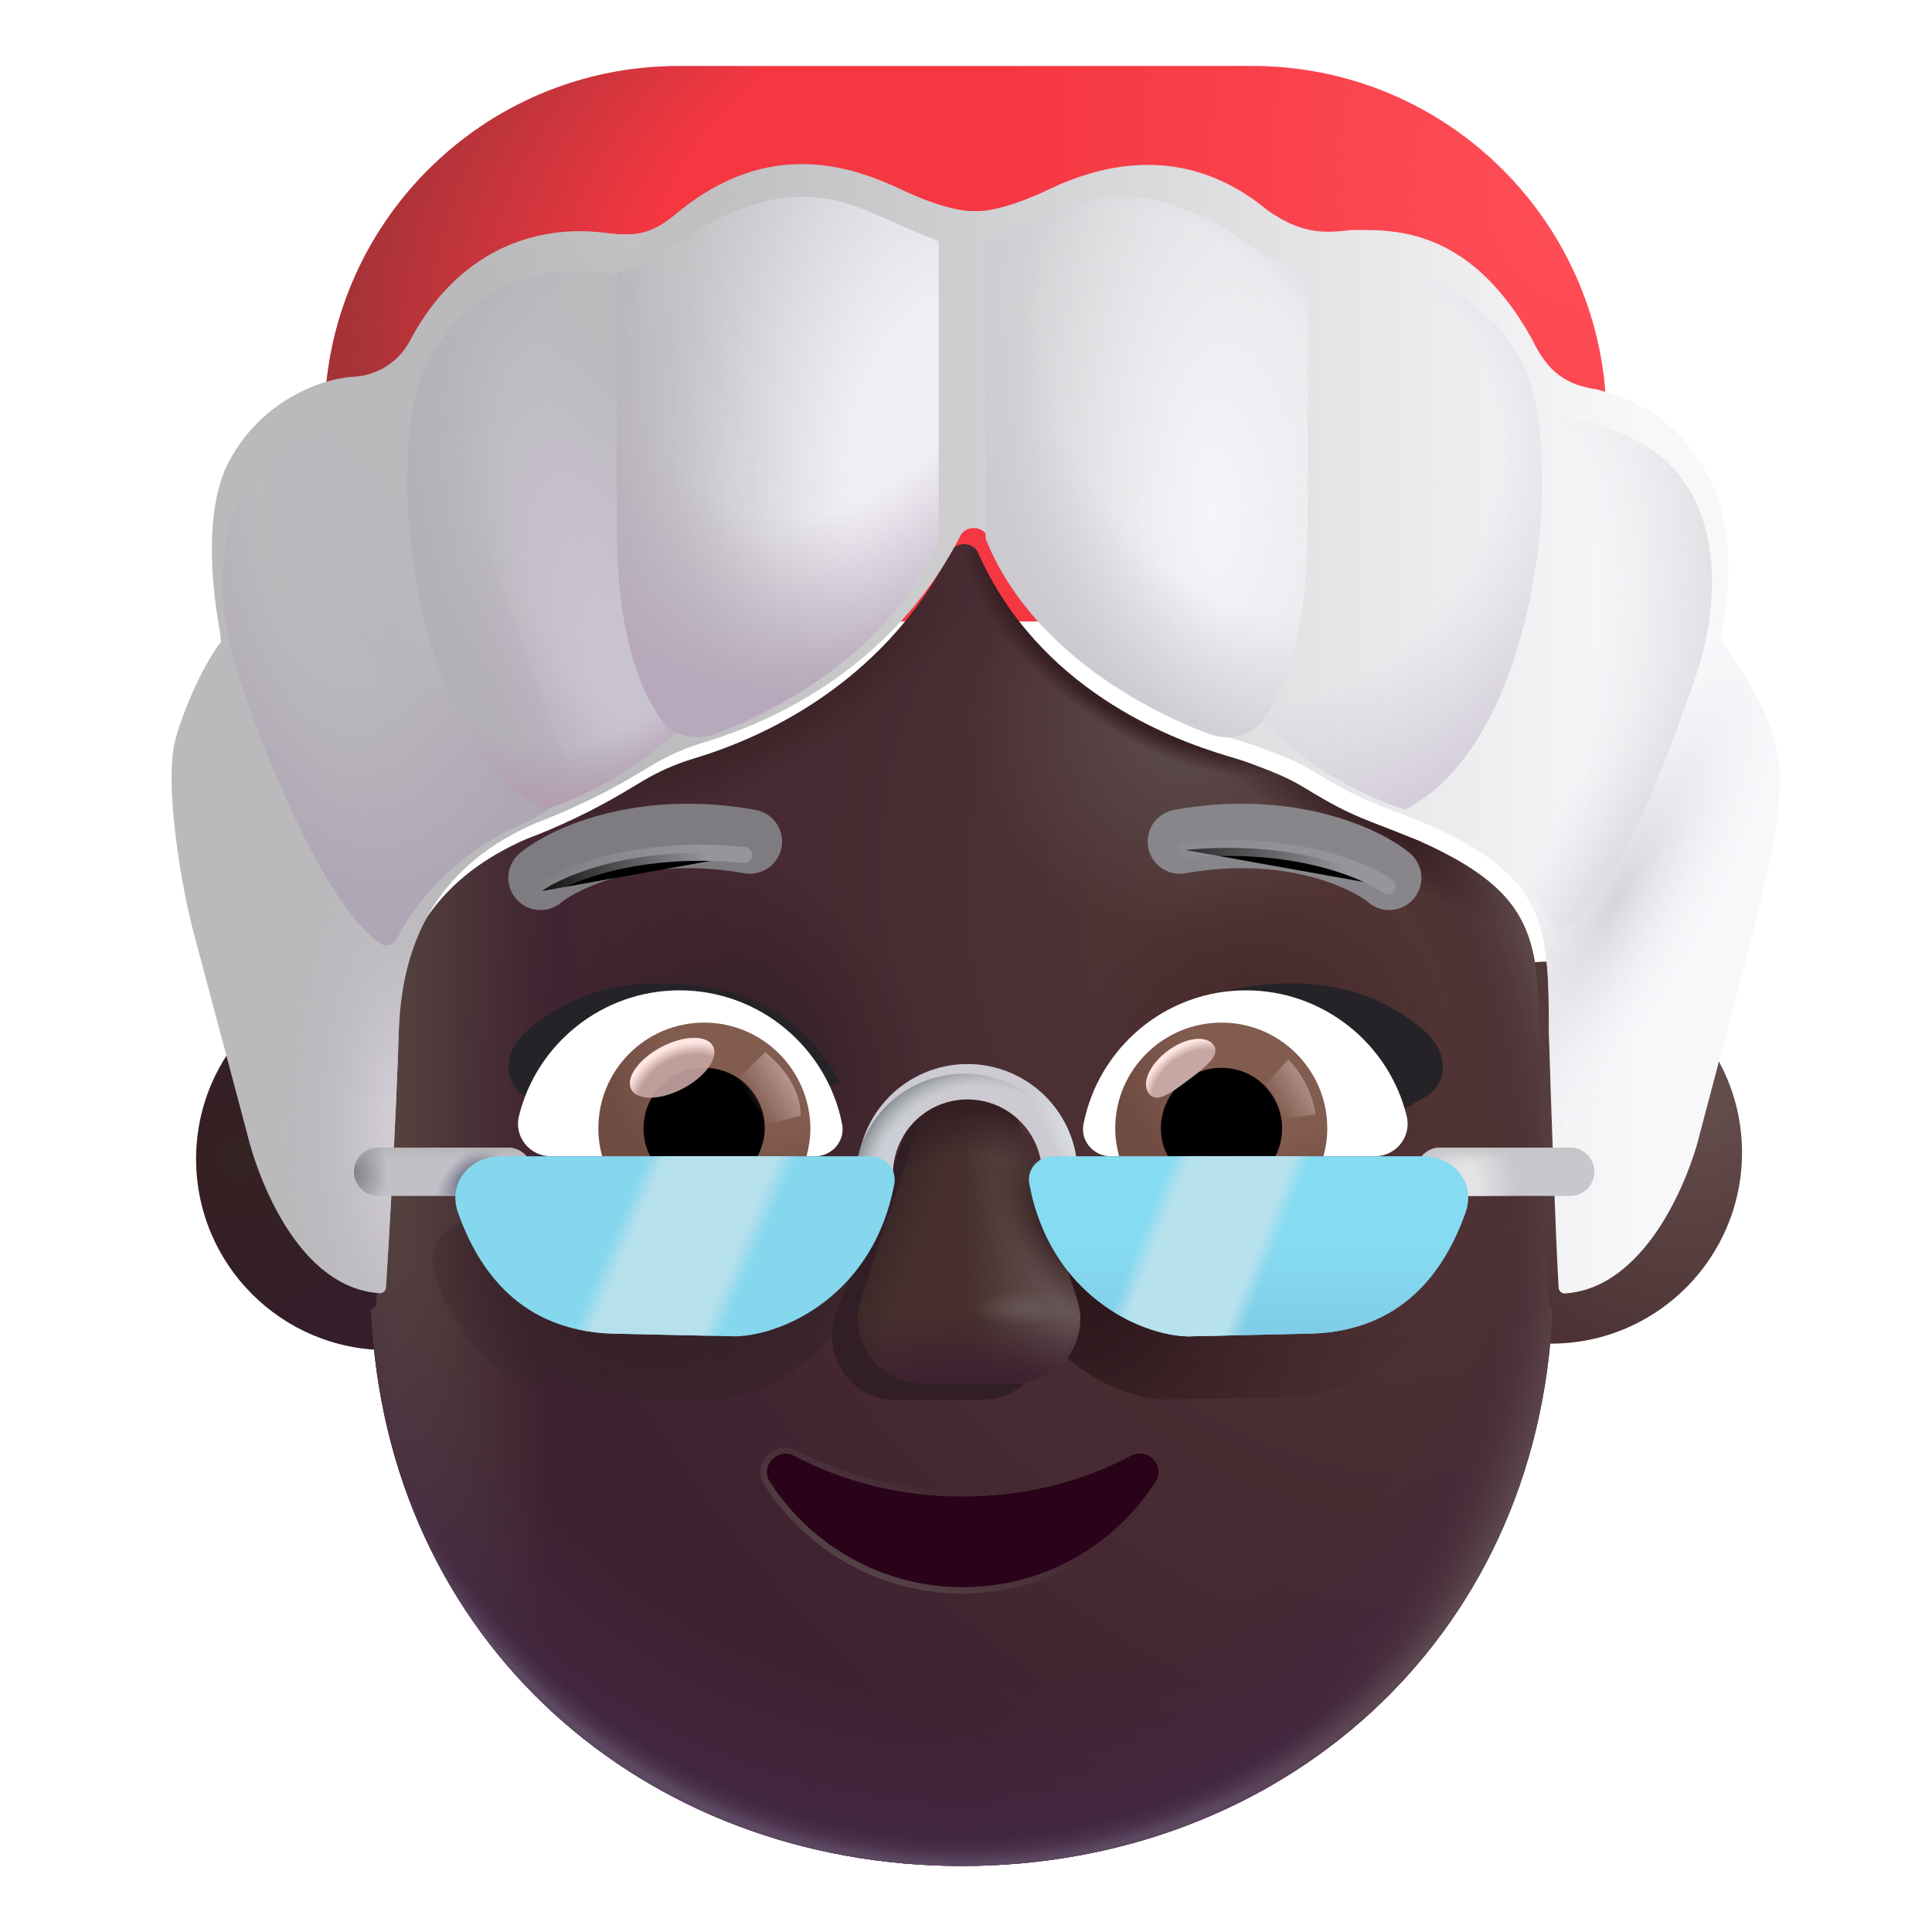 <svg viewBox="1 1 30 30" xmlns="http://www.w3.org/2000/svg">
<g filter="url(#filter0_i_3987_24204)">
<path d="M24.983 21.964C26.622 21.964 27.95 20.636 27.95 18.997C27.95 17.359 26.622 16.031 24.983 16.031C23.345 16.031 22.017 17.359 22.017 18.997C22.017 20.636 23.345 21.964 24.983 21.964Z" fill="url(#paint0_radial_3987_24204)"/>
</g>
<g filter="url(#filter1_i_3987_24204)">
<path d="M6.911 21.964C8.549 21.964 9.877 20.636 9.877 18.997C9.877 17.359 8.549 16.031 6.911 16.031C5.273 16.031 3.945 17.359 3.945 18.997C3.945 20.636 5.273 21.964 6.911 21.964Z" fill="url(#paint1_radial_3987_24204)"/>
</g>
<path d="M6.038 7.525C6.038 4.487 8.5 2.025 11.538 2.025H20.444C23.481 2.025 25.944 4.487 25.944 7.525V10.65H6.038V7.525Z" fill="#F53742"/>
<path d="M6.038 7.525C6.038 4.487 8.5 2.025 11.538 2.025H20.444C23.481 2.025 25.944 4.487 25.944 7.525V10.65H6.038V7.525Z" fill="url(#paint2_radial_3987_24204)"/>
<path d="M6.038 7.525C6.038 4.487 8.5 2.025 11.538 2.025H20.444C23.481 2.025 25.944 4.487 25.944 7.525V10.65H6.038V7.525Z" fill="url(#paint3_radial_3987_24204)"/>
<path fill-rule="evenodd" clip-rule="evenodd" d="M6.762 21.33L6.763 21.353C6.989 26.511 11.018 29.975 15.935 29.975C20.852 29.975 24.88 26.511 25.107 21.353L25.108 21.326C25.077 21.312 25.054 21.281 25.052 21.244C25.005 20.433 24.937 18.488 24.901 17.275C24.901 15.587 24.85 14.868 23.03 14.056C22.793 13.959 22.612 13.888 22.461 13.83C21.999 13.65 21.828 13.583 21.225 13.216C20.983 13.069 20.73 12.974 20.422 12.858L20.406 12.853C20.314 12.818 20.194 12.782 20.05 12.739L20.05 12.739C19.144 12.468 17.121 11.694 16.186 9.583C16.111 9.413 15.848 9.403 15.763 9.569C14.686 11.672 12.757 12.471 11.876 12.748C11.749 12.787 11.641 12.821 11.556 12.853C11.239 12.971 11.046 13.088 10.799 13.237C10.481 13.43 9.928 13.743 9.163 14.033C7.905 14.587 7.094 15.555 7.042 17.275C7.006 18.488 6.895 20.43 6.844 21.24C6.841 21.287 6.806 21.324 6.762 21.33Z" fill="url(#paint4_radial_3987_24204)"/>
<path fill-rule="evenodd" clip-rule="evenodd" d="M6.762 21.33L6.763 21.353C6.989 26.511 11.018 29.975 15.935 29.975C20.852 29.975 24.88 26.511 25.107 21.353L25.108 21.326C25.077 21.312 25.054 21.281 25.052 21.244C25.005 20.433 24.937 18.488 24.901 17.275C24.901 15.587 24.85 14.868 23.03 14.056C22.793 13.959 22.612 13.888 22.461 13.83C21.999 13.65 21.828 13.583 21.225 13.216C20.983 13.069 20.73 12.974 20.422 12.858L20.406 12.853C20.314 12.818 20.194 12.782 20.05 12.739L20.05 12.739C19.144 12.468 17.121 11.694 16.186 9.583C16.111 9.413 15.848 9.403 15.763 9.569C14.686 11.672 12.757 12.471 11.876 12.748C11.749 12.787 11.641 12.821 11.556 12.853C11.239 12.971 11.046 13.088 10.799 13.237C10.481 13.43 9.928 13.743 9.163 14.033C7.905 14.587 7.094 15.555 7.042 17.275C7.006 18.488 6.895 20.43 6.844 21.24C6.841 21.287 6.806 21.324 6.762 21.33Z" fill="url(#paint5_linear_3987_24204)"/>
<path fill-rule="evenodd" clip-rule="evenodd" d="M6.762 21.33L6.763 21.353C6.989 26.511 11.018 29.975 15.935 29.975C20.852 29.975 24.88 26.511 25.107 21.353L25.108 21.326C25.077 21.312 25.054 21.281 25.052 21.244C25.005 20.433 24.937 18.488 24.901 17.275C24.901 15.587 24.85 14.868 23.03 14.056C22.793 13.959 22.612 13.888 22.461 13.83C21.999 13.65 21.828 13.583 21.225 13.216C20.983 13.069 20.73 12.974 20.422 12.858L20.406 12.853C20.314 12.818 20.194 12.782 20.05 12.739L20.05 12.739C19.144 12.468 17.121 11.694 16.186 9.583C16.111 9.413 15.848 9.403 15.763 9.569C14.686 11.672 12.757 12.471 11.876 12.748C11.749 12.787 11.641 12.821 11.556 12.853C11.239 12.971 11.046 13.088 10.799 13.237C10.481 13.43 9.928 13.743 9.163 14.033C7.905 14.587 7.094 15.555 7.042 17.275C7.006 18.488 6.895 20.43 6.844 21.24C6.841 21.287 6.806 21.324 6.762 21.33Z" fill="url(#paint6_radial_3987_24204)"/>
<path fill-rule="evenodd" clip-rule="evenodd" d="M6.762 21.33L6.763 21.353C6.989 26.511 11.018 29.975 15.935 29.975C20.852 29.975 24.88 26.511 25.107 21.353L25.108 21.326C25.077 21.312 25.054 21.281 25.052 21.244C25.005 20.433 24.937 18.488 24.901 17.275C24.901 15.587 24.85 14.868 23.03 14.056C22.793 13.959 22.612 13.888 22.461 13.83C21.999 13.65 21.828 13.583 21.225 13.216C20.983 13.069 20.73 12.974 20.422 12.858L20.406 12.853C20.314 12.818 20.194 12.782 20.05 12.739L20.05 12.739C19.144 12.468 17.121 11.694 16.186 9.583C16.111 9.413 15.848 9.403 15.763 9.569C14.686 11.672 12.757 12.471 11.876 12.748C11.749 12.787 11.641 12.821 11.556 12.853C11.239 12.971 11.046 13.088 10.799 13.237C10.481 13.43 9.928 13.743 9.163 14.033C7.905 14.587 7.094 15.555 7.042 17.275C7.006 18.488 6.895 20.43 6.844 21.24C6.841 21.287 6.806 21.324 6.762 21.33Z" fill="url(#paint7_radial_3987_24204)"/>
<path fill-rule="evenodd" clip-rule="evenodd" d="M6.762 21.33L6.763 21.353C6.989 26.511 11.018 29.975 15.935 29.975C20.852 29.975 24.88 26.511 25.107 21.353L25.108 21.326C25.077 21.312 25.054 21.281 25.052 21.244C25.005 20.433 24.937 18.488 24.901 17.275C24.901 15.587 24.85 14.868 23.03 14.056C22.793 13.959 22.612 13.888 22.461 13.83C21.999 13.65 21.828 13.583 21.225 13.216C20.983 13.069 20.73 12.974 20.422 12.858L20.406 12.853C20.314 12.818 20.194 12.782 20.05 12.739L20.05 12.739C19.144 12.468 17.121 11.694 16.186 9.583C16.111 9.413 15.848 9.403 15.763 9.569C14.686 11.672 12.757 12.471 11.876 12.748C11.749 12.787 11.641 12.821 11.556 12.853C11.239 12.971 11.046 13.088 10.799 13.237C10.481 13.43 9.928 13.743 9.163 14.033C7.905 14.587 7.094 15.555 7.042 17.275C7.006 18.488 6.895 20.43 6.844 21.24C6.841 21.287 6.806 21.324 6.762 21.33Z" fill="url(#paint8_radial_3987_24204)"/>
<path fill-rule="evenodd" clip-rule="evenodd" d="M6.762 21.33L6.763 21.353C6.989 26.511 11.018 29.975 15.935 29.975C20.852 29.975 24.88 26.511 25.107 21.353L25.108 21.326C25.077 21.312 25.054 21.281 25.052 21.244C25.005 20.433 24.937 18.488 24.901 17.275C24.901 15.587 24.85 14.868 23.03 14.056C22.793 13.959 22.612 13.888 22.461 13.83C21.999 13.65 21.828 13.583 21.225 13.216C20.983 13.069 20.73 12.974 20.422 12.858L20.406 12.853C20.314 12.818 20.194 12.782 20.05 12.739L20.05 12.739C19.144 12.468 17.121 11.694 16.186 9.583C16.111 9.413 15.848 9.403 15.763 9.569C14.686 11.672 12.757 12.471 11.876 12.748C11.749 12.787 11.641 12.821 11.556 12.853C11.239 12.971 11.046 13.088 10.799 13.237C10.481 13.43 9.928 13.743 9.163 14.033C7.905 14.587 7.094 15.555 7.042 17.275C7.006 18.488 6.895 20.43 6.844 21.24C6.841 21.287 6.806 21.324 6.762 21.33Z" fill="url(#paint9_radial_3987_24204)"/>
<path fill-rule="evenodd" clip-rule="evenodd" d="M6.762 21.33L6.763 21.353C6.989 26.511 11.018 29.975 15.935 29.975C20.852 29.975 24.88 26.511 25.107 21.353L25.108 21.326C25.077 21.312 25.054 21.281 25.052 21.244C25.005 20.433 24.937 18.488 24.901 17.275C24.901 15.587 24.85 14.868 23.03 14.056C22.793 13.959 22.612 13.888 22.461 13.83C21.999 13.65 21.828 13.583 21.225 13.216C20.983 13.069 20.73 12.974 20.422 12.858L20.406 12.853C20.314 12.818 20.194 12.782 20.05 12.739L20.05 12.739C19.144 12.468 17.121 11.694 16.186 9.583C16.111 9.413 15.848 9.403 15.763 9.569C14.686 11.672 12.757 12.471 11.876 12.748C11.749 12.787 11.641 12.821 11.556 12.853C11.239 12.971 11.046 13.088 10.799 13.237C10.481 13.43 9.928 13.743 9.163 14.033C7.905 14.587 7.094 15.555 7.042 17.275C7.006 18.488 6.895 20.43 6.844 21.24C6.841 21.287 6.806 21.324 6.762 21.33Z" fill="url(#paint10_radial_3987_24204)"/>
<path fill-rule="evenodd" clip-rule="evenodd" d="M6.762 21.33L6.763 21.353C6.989 26.511 11.018 29.975 15.935 29.975C20.852 29.975 24.88 26.511 25.107 21.353L25.108 21.326C25.077 21.312 25.054 21.281 25.052 21.244C25.005 20.433 24.937 18.488 24.901 17.275C24.901 15.587 24.85 14.868 23.03 14.056C22.793 13.959 22.612 13.888 22.461 13.83C21.999 13.65 21.828 13.583 21.225 13.216C20.983 13.069 20.73 12.974 20.422 12.858L20.406 12.853C20.314 12.818 20.194 12.782 20.05 12.739L20.05 12.739C19.144 12.468 17.121 11.694 16.186 9.583C16.111 9.413 15.848 9.403 15.763 9.569C14.686 11.672 12.757 12.471 11.876 12.748C11.749 12.787 11.641 12.821 11.556 12.853C11.239 12.971 11.046 13.088 10.799 13.237C10.481 13.43 9.928 13.743 9.163 14.033C7.905 14.587 7.094 15.555 7.042 17.275C7.006 18.488 6.895 20.43 6.844 21.24C6.841 21.287 6.806 21.324 6.762 21.33Z" fill="url(#paint11_radial_3987_24204)"/>
<path fill-rule="evenodd" clip-rule="evenodd" d="M6.762 21.33L6.763 21.353C6.989 26.511 11.018 29.975 15.935 29.975C20.852 29.975 24.88 26.511 25.107 21.353L25.108 21.326C25.077 21.312 25.054 21.281 25.052 21.244C25.005 20.433 24.937 18.488 24.901 17.275C24.901 15.587 24.85 14.868 23.03 14.056C22.793 13.959 22.612 13.888 22.461 13.83C21.999 13.65 21.828 13.583 21.225 13.216C20.983 13.069 20.73 12.974 20.422 12.858L20.406 12.853C20.314 12.818 20.194 12.782 20.05 12.739L20.05 12.739C19.144 12.468 17.121 11.694 16.186 9.583C16.111 9.413 15.848 9.403 15.763 9.569C14.686 11.672 12.757 12.471 11.876 12.748C11.749 12.787 11.641 12.821 11.556 12.853C11.239 12.971 11.046 13.088 10.799 13.237C10.481 13.43 9.928 13.743 9.163 14.033C7.905 14.587 7.094 15.555 7.042 17.275C7.006 18.488 6.895 20.43 6.844 21.24C6.841 21.287 6.806 21.324 6.762 21.33Z" fill="url(#paint12_radial_3987_24204)"/>
<path fill-rule="evenodd" clip-rule="evenodd" d="M6.762 21.33L6.763 21.353C6.989 26.511 11.018 29.975 15.935 29.975C20.852 29.975 24.88 26.511 25.107 21.353L25.108 21.326C25.077 21.312 25.054 21.281 25.052 21.244C25.005 20.433 24.937 18.488 24.901 17.275C24.901 15.587 24.85 14.868 23.03 14.056C22.793 13.959 22.612 13.888 22.461 13.83C21.999 13.65 21.828 13.583 21.225 13.216C20.983 13.069 20.73 12.974 20.422 12.858L20.406 12.853C20.314 12.818 20.194 12.782 20.05 12.739L20.05 12.739C19.144 12.468 17.121 11.694 16.186 9.583C16.111 9.413 15.848 9.403 15.763 9.569C14.686 11.672 12.757 12.471 11.876 12.748C11.749 12.787 11.641 12.821 11.556 12.853C11.239 12.971 11.046 13.088 10.799 13.237C10.481 13.43 9.928 13.743 9.163 14.033C7.905 14.587 7.094 15.555 7.042 17.275C7.006 18.488 6.895 20.43 6.844 21.24C6.841 21.287 6.806 21.324 6.762 21.33Z" fill="url(#paint13_radial_3987_24204)"/>
<path fill-rule="evenodd" clip-rule="evenodd" d="M6.762 21.33L6.763 21.353C6.989 26.511 11.018 29.975 15.935 29.975C20.852 29.975 24.88 26.511 25.107 21.353L25.108 21.326C25.077 21.312 25.054 21.281 25.052 21.244C25.005 20.433 24.937 18.488 24.901 17.275C24.901 15.587 24.85 14.868 23.03 14.056C22.793 13.959 22.612 13.888 22.461 13.83C21.999 13.65 21.828 13.583 21.225 13.216C20.983 13.069 20.73 12.974 20.422 12.858L20.406 12.853C20.314 12.818 20.194 12.782 20.05 12.739L20.05 12.739C19.144 12.468 17.121 11.694 16.186 9.583C16.111 9.413 15.848 9.403 15.763 9.569C14.686 11.672 12.757 12.471 11.876 12.748C11.749 12.787 11.641 12.821 11.556 12.853C11.239 12.971 11.046 13.088 10.799 13.237C10.481 13.43 9.928 13.743 9.163 14.033C7.905 14.587 7.094 15.555 7.042 17.275C7.006 18.488 6.895 20.43 6.844 21.24C6.841 21.287 6.806 21.324 6.762 21.33Z" fill="url(#paint14_radial_3987_24204)"/>
<g filter="url(#filter2_f_3987_24204)">
<path d="M22.735 19.936H17C16.768 19.936 16.582 20.135 16.625 20.363C16.943 22.085 18.343 22.713 19.086 22.733L21.008 22.69C22.433 22.643 23.081 21.704 23.398 20.815C23.568 20.339 23.205 19.936 22.735 19.936Z" fill="url(#paint15_radial_3987_24204)"/>
</g>
<g filter="url(#filter3_f_3987_24204)">
<path d="M8.419 19.936H14.153C14.385 19.936 14.571 20.135 14.529 20.363C14.21 22.085 12.811 22.713 12.067 22.733L10.146 22.69C8.72 22.643 8.072 21.704 7.755 20.815C7.585 20.339 7.949 19.936 8.419 19.936Z" fill="url(#paint16_radial_3987_24204)"/>
</g>
<g filter="url(#filter4_f_3987_24204)">
<path d="M15.171 18.317L13.964 21.446C13.773 22.089 14.232 22.733 14.883 22.733H16.27C16.921 22.733 17.381 22.079 17.189 21.446L16.251 18.317C16.05 17.623 15.381 17.623 15.171 18.317Z" fill="#321E25"/>
</g>
<g filter="url(#filter5_i_3987_24204)">
<path d="M15.243 18.22L14.265 21.191C14.066 21.834 14.545 22.478 15.223 22.478H16.671C17.35 22.478 17.829 21.825 17.629 21.191L16.651 18.22C16.441 17.527 15.463 17.527 15.243 18.22Z" fill="#47302E"/>
<path d="M15.243 18.22L14.265 21.191C14.066 21.834 14.545 22.478 15.223 22.478H16.671C17.35 22.478 17.829 21.825 17.629 21.191L16.651 18.22C16.441 17.527 15.463 17.527 15.243 18.22Z" fill="url(#paint17_linear_3987_24204)"/>
<path d="M15.243 18.22L14.265 21.191C14.066 21.834 14.545 22.478 15.223 22.478H16.671C17.35 22.478 17.829 21.825 17.629 21.191L16.651 18.22C16.441 17.527 15.463 17.527 15.243 18.22Z" fill="url(#paint18_radial_3987_24204)"/>
<path d="M15.243 18.22L14.265 21.191C14.066 21.834 14.545 22.478 15.223 22.478H16.671C17.35 22.478 17.829 21.825 17.629 21.191L16.651 18.22C16.441 17.527 15.463 17.527 15.243 18.22Z" fill="url(#paint19_radial_3987_24204)"/>
<path d="M15.243 18.22L14.265 21.191C14.066 21.834 14.545 22.478 15.223 22.478H16.671C17.35 22.478 17.829 21.825 17.629 21.191L16.651 18.22C16.441 17.527 15.463 17.527 15.243 18.22Z" fill="url(#paint20_radial_3987_24204)"/>
<path d="M15.243 18.22L14.265 21.191C14.066 21.834 14.545 22.478 15.223 22.478H16.671C17.35 22.478 17.829 21.825 17.629 21.191L16.651 18.22C16.441 17.527 15.463 17.527 15.243 18.22Z" fill="url(#paint21_linear_3987_24204)"/>
<path d="M15.243 18.22L14.265 21.191C14.066 21.834 14.545 22.478 15.223 22.478H16.671C17.35 22.478 17.829 21.825 17.629 21.191L16.651 18.22C16.441 17.527 15.463 17.527 15.243 18.22Z" fill="url(#paint22_radial_3987_24204)"/>
</g>
<g filter="url(#filter6_f_3987_24204)">
<path d="M15.947 24.242C14.989 24.242 14.088 24.011 13.331 23.607C13.072 23.473 12.794 23.771 12.957 24.011C13.589 24.992 14.692 25.645 15.947 25.645C17.203 25.645 18.305 24.992 18.938 24.011C19.101 23.761 18.823 23.473 18.564 23.607C17.807 24.011 16.915 24.242 15.947 24.242Z" stroke="url(#paint23_linear_3987_24204)" stroke-width="0.2"/>
</g>
<path d="M15.947 24.242C14.989 24.242 14.088 24.011 13.331 23.607C13.072 23.473 12.794 23.771 12.957 24.011C13.589 24.992 14.692 25.645 15.947 25.645C17.203 25.645 18.305 24.992 18.938 24.011C19.101 23.761 18.823 23.473 18.564 23.607C17.807 24.011 16.915 24.242 15.947 24.242Z" fill="#2A0219"/>
<g filter="url(#filter7_i_3987_24204)">
<path d="M18.049 17.808C18.538 16.949 19.28 16.27 20.879 16.27C21.579 16.27 22.253 16.464 22.853 16.949C23.348 17.349 23.282 17.86 22.899 18.052L21.875 18.636C20.675 18.249 19.349 18.196 18.049 17.808Z" fill="#252328"/>
</g>
<g filter="url(#filter8_i_3987_24204)">
<path d="M13.852 17.808C13.364 16.949 12.621 16.27 11.022 16.27C10.322 16.27 9.648 16.464 9.048 16.949C8.553 17.349 8.619 17.86 9.002 18.052L10.026 18.636C11.226 18.249 12.552 18.196 13.852 17.808Z" fill="#252328"/>
</g>
<path d="M20.348 16.378C21.55 16.378 22.566 17.207 22.842 18.327C22.924 18.648 22.678 18.954 22.349 18.954H18.243C17.981 18.954 17.772 18.715 17.825 18.454C18.056 17.274 19.094 16.378 20.348 16.378Z" fill="white"/>
<path d="M19.967 16.879C20.878 16.879 21.61 17.618 21.61 18.521C21.61 18.671 21.587 18.82 21.55 18.954H18.377C18.339 18.812 18.317 18.671 18.317 18.521C18.317 17.618 19.056 16.879 19.967 16.879Z" fill="url(#paint24_radial_3987_24204)"/>
<path d="M19.026 18.521C19.026 17.999 19.445 17.581 19.967 17.581C20.49 17.581 20.908 17.999 20.908 18.521C20.908 18.678 20.871 18.828 20.803 18.954H19.138C19.064 18.828 19.026 18.678 19.026 18.521Z" fill="black"/>
<g filter="url(#filter9_f_3987_24204)">
<path d="M19.844 17.227C19.961 17.383 19.717 17.573 19.439 17.781C19.161 17.989 18.955 18.135 18.838 17.979C18.722 17.822 18.852 17.527 19.13 17.32C19.407 17.112 19.727 17.07 19.844 17.227Z" fill="#C7A7A3"/>
<path d="M19.844 17.227C19.961 17.383 19.717 17.573 19.439 17.781C19.161 17.989 18.955 18.135 18.838 17.979C18.722 17.822 18.852 17.527 19.13 17.32C19.407 17.112 19.727 17.07 19.844 17.227Z" fill="url(#paint25_radial_3987_24204)"/>
</g>
<g filter="url(#filter10_f_3987_24204)">
<path d="M21.429 18.304C21.368 17.88 21.12 17.56 21.004 17.453L20.526 17.977L20.742 18.397L21.429 18.304Z" fill="url(#paint26_linear_3987_24204)"/>
</g>
<path d="M11.553 16.378C10.351 16.378 9.335 17.207 9.059 18.327C8.977 18.648 9.223 18.954 9.552 18.954H13.658C13.92 18.954 14.129 18.715 14.076 18.454C13.845 17.274 12.8 16.378 11.553 16.378Z" fill="white"/>
<path d="M11.934 16.879C11.023 16.879 10.291 17.618 10.291 18.521C10.291 18.671 10.313 18.82 10.351 18.954H13.524C13.561 18.812 13.584 18.671 13.584 18.521C13.576 17.618 12.845 16.879 11.934 16.879Z" fill="url(#paint27_radial_3987_24204)"/>
<path d="M12.875 18.521C12.875 17.999 12.457 17.581 11.934 17.581C11.411 17.581 10.993 17.999 10.993 18.521C10.993 18.678 11.03 18.828 11.098 18.954H12.763C12.83 18.828 12.875 18.678 12.875 18.521Z" fill="black"/>
<g filter="url(#filter11_f_3987_24204)">
<path d="M13.433 18.327C13.433 17.797 13.002 17.443 12.885 17.337L12.355 17.849L12.681 18.513L13.433 18.327Z" fill="url(#paint28_linear_3987_24204)"/>
</g>
<g filter="url(#filter12_f_3987_24204)">
<ellipse cx="11.437" cy="17.581" rx="0.717" ry="0.363" transform="rotate(-27.914 11.437 17.581)" fill="#C7A7A3" fill-opacity="0.9"/>
<ellipse cx="11.437" cy="17.581" rx="0.717" ry="0.363" transform="rotate(-27.914 11.437 17.581)" fill="url(#paint29_radial_3987_24204)"/>
</g>
<g filter="url(#filter13_i_3987_24204)">
<path d="M6.744 21.33C6.797 21.334 6.841 21.293 6.844 21.24C6.895 20.43 7.006 18.488 7.042 17.275C7.094 15.555 7.905 14.587 9.163 14.033C9.928 13.743 10.481 13.43 10.799 13.237C11.046 13.088 11.239 12.971 11.556 12.853C11.641 12.821 11.749 12.787 11.876 12.748C12.757 12.471 14.686 11.672 15.763 9.569C15.848 9.403 16.111 9.413 16.186 9.583C17.121 11.694 19.144 12.468 20.05 12.739C20.194 12.782 20.314 12.818 20.406 12.853C20.722 12.971 20.979 13.066 21.225 13.216C22.025 13.703 22.065 13.661 23.03 14.056C24.85 14.868 24.901 15.587 24.901 17.275C24.937 18.488 25.005 20.433 25.052 21.244C25.055 21.297 25.099 21.338 25.152 21.334C26.375 21.254 27.064 19.629 27.258 18.806L28.043 15.837C28.444 14.251 28.592 13.418 28.405 12.739C28.232 12.114 27.75 11.426 27.572 11.212C27.572 11.14 27.594 11.005 27.623 10.829C27.718 10.248 27.75 9.467 27.436 8.759C26.933 7.709 26.178 7.447 25.655 7.298C25.178 7.228 24.891 7.042 24.639 6.517C23.647 4.724 22.405 4.822 21.834 4.822C21.373 4.876 21.061 4.876 20.545 4.525C19.233 3.431 17.908 3.822 17.122 4.197C16.494 4.497 16.106 4.54 15.991 4.525C15.875 4.54 15.486 4.497 14.854 4.197C14.065 3.822 12.795 3.4 11.405 4.525C10.944 4.923 10.703 4.921 10.215 4.863C9.822 4.817 8.245 4.685 7.249 6.478C6.996 7.003 6.532 7.098 6.3 7.103C5.863 7.134 4.864 7.459 4.359 8.509C4.044 9.217 4.134 10.255 4.229 10.837C4.258 11.013 4.28 11.148 4.28 11.22C4.101 11.434 3.751 12.095 3.577 12.72C3.389 13.399 3.665 15.061 3.885 15.837L4.675 18.806C4.87 19.629 5.517 21.251 6.744 21.33Z" fill="url(#paint30_linear_3987_24204)"/>
<path d="M6.744 21.33C6.797 21.334 6.841 21.293 6.844 21.24C6.895 20.43 7.006 18.488 7.042 17.275C7.094 15.555 7.905 14.587 9.163 14.033C9.928 13.743 10.481 13.43 10.799 13.237C11.046 13.088 11.239 12.971 11.556 12.853C11.641 12.821 11.749 12.787 11.876 12.748C12.757 12.471 14.686 11.672 15.763 9.569C15.848 9.403 16.111 9.413 16.186 9.583C17.121 11.694 19.144 12.468 20.05 12.739C20.194 12.782 20.314 12.818 20.406 12.853C20.722 12.971 20.979 13.066 21.225 13.216C22.025 13.703 22.065 13.661 23.03 14.056C24.85 14.868 24.901 15.587 24.901 17.275C24.937 18.488 25.005 20.433 25.052 21.244C25.055 21.297 25.099 21.338 25.152 21.334C26.375 21.254 27.064 19.629 27.258 18.806L28.043 15.837C28.444 14.251 28.592 13.418 28.405 12.739C28.232 12.114 27.75 11.426 27.572 11.212C27.572 11.14 27.594 11.005 27.623 10.829C27.718 10.248 27.75 9.467 27.436 8.759C26.933 7.709 26.178 7.447 25.655 7.298C25.178 7.228 24.891 7.042 24.639 6.517C23.647 4.724 22.405 4.822 21.834 4.822C21.373 4.876 21.061 4.876 20.545 4.525C19.233 3.431 17.908 3.822 17.122 4.197C16.494 4.497 16.106 4.54 15.991 4.525C15.875 4.54 15.486 4.497 14.854 4.197C14.065 3.822 12.795 3.4 11.405 4.525C10.944 4.923 10.703 4.921 10.215 4.863C9.822 4.817 8.245 4.685 7.249 6.478C6.996 7.003 6.532 7.098 6.3 7.103C5.863 7.134 4.864 7.459 4.359 8.509C4.044 9.217 4.134 10.255 4.229 10.837C4.258 11.013 4.28 11.148 4.28 11.22C4.101 11.434 3.751 12.095 3.577 12.72C3.389 13.399 3.665 15.061 3.885 15.837L4.675 18.806C4.87 19.629 5.517 21.251 6.744 21.33Z" fill="url(#paint31_radial_3987_24204)"/>
<path d="M6.744 21.33C6.797 21.334 6.841 21.293 6.844 21.24C6.895 20.43 7.006 18.488 7.042 17.275C7.094 15.555 7.905 14.587 9.163 14.033C9.928 13.743 10.481 13.43 10.799 13.237C11.046 13.088 11.239 12.971 11.556 12.853C11.641 12.821 11.749 12.787 11.876 12.748C12.757 12.471 14.686 11.672 15.763 9.569C15.848 9.403 16.111 9.413 16.186 9.583C17.121 11.694 19.144 12.468 20.05 12.739C20.194 12.782 20.314 12.818 20.406 12.853C20.722 12.971 20.979 13.066 21.225 13.216C22.025 13.703 22.065 13.661 23.03 14.056C24.85 14.868 24.901 15.587 24.901 17.275C24.937 18.488 25.005 20.433 25.052 21.244C25.055 21.297 25.099 21.338 25.152 21.334C26.375 21.254 27.064 19.629 27.258 18.806L28.043 15.837C28.444 14.251 28.592 13.418 28.405 12.739C28.232 12.114 27.75 11.426 27.572 11.212C27.572 11.14 27.594 11.005 27.623 10.829C27.718 10.248 27.75 9.467 27.436 8.759C26.933 7.709 26.178 7.447 25.655 7.298C25.178 7.228 24.891 7.042 24.639 6.517C23.647 4.724 22.405 4.822 21.834 4.822C21.373 4.876 21.061 4.876 20.545 4.525C19.233 3.431 17.908 3.822 17.122 4.197C16.494 4.497 16.106 4.54 15.991 4.525C15.875 4.54 15.486 4.497 14.854 4.197C14.065 3.822 12.795 3.4 11.405 4.525C10.944 4.923 10.703 4.921 10.215 4.863C9.822 4.817 8.245 4.685 7.249 6.478C6.996 7.003 6.532 7.098 6.3 7.103C5.863 7.134 4.864 7.459 4.359 8.509C4.044 9.217 4.134 10.255 4.229 10.837C4.258 11.013 4.28 11.148 4.28 11.22C4.101 11.434 3.751 12.095 3.577 12.72C3.389 13.399 3.665 15.061 3.885 15.837L4.675 18.806C4.87 19.629 5.517 21.251 6.744 21.33Z" fill="url(#paint32_radial_3987_24204)"/>
<path d="M6.744 21.33C6.797 21.334 6.841 21.293 6.844 21.24C6.895 20.43 7.006 18.488 7.042 17.275C7.094 15.555 7.905 14.587 9.163 14.033C9.928 13.743 10.481 13.43 10.799 13.237C11.046 13.088 11.239 12.971 11.556 12.853C11.641 12.821 11.749 12.787 11.876 12.748C12.757 12.471 14.686 11.672 15.763 9.569C15.848 9.403 16.111 9.413 16.186 9.583C17.121 11.694 19.144 12.468 20.05 12.739C20.194 12.782 20.314 12.818 20.406 12.853C20.722 12.971 20.979 13.066 21.225 13.216C22.025 13.703 22.065 13.661 23.03 14.056C24.85 14.868 24.901 15.587 24.901 17.275C24.937 18.488 25.005 20.433 25.052 21.244C25.055 21.297 25.099 21.338 25.152 21.334C26.375 21.254 27.064 19.629 27.258 18.806L28.043 15.837C28.444 14.251 28.592 13.418 28.405 12.739C28.232 12.114 27.75 11.426 27.572 11.212C27.572 11.14 27.594 11.005 27.623 10.829C27.718 10.248 27.75 9.467 27.436 8.759C26.933 7.709 26.178 7.447 25.655 7.298C25.178 7.228 24.891 7.042 24.639 6.517C23.647 4.724 22.405 4.822 21.834 4.822C21.373 4.876 21.061 4.876 20.545 4.525C19.233 3.431 17.908 3.822 17.122 4.197C16.494 4.497 16.106 4.54 15.991 4.525C15.875 4.54 15.486 4.497 14.854 4.197C14.065 3.822 12.795 3.4 11.405 4.525C10.944 4.923 10.703 4.921 10.215 4.863C9.822 4.817 8.245 4.685 7.249 6.478C6.996 7.003 6.532 7.098 6.3 7.103C5.863 7.134 4.864 7.459 4.359 8.509C4.044 9.217 4.134 10.255 4.229 10.837C4.258 11.013 4.28 11.148 4.28 11.22C4.101 11.434 3.751 12.095 3.577 12.72C3.389 13.399 3.665 15.061 3.885 15.837L4.675 18.806C4.87 19.629 5.517 21.251 6.744 21.33Z" fill="url(#paint33_radial_3987_24204)"/>
</g>
<g filter="url(#filter14_i_3987_24204)">
<path fill-rule="evenodd" clip-rule="evenodd" d="M12.555 14.86C11.044 14.587 9.994 15.084 9.711 15.317C9.498 15.493 9.183 15.462 9.007 15.249C8.832 15.036 8.862 14.72 9.076 14.545C9.602 14.112 10.954 13.554 12.733 13.876C13.005 13.925 13.185 14.185 13.136 14.457C13.087 14.729 12.826 14.909 12.555 14.86Z" fill="#7E7C80"/>
</g>
<g filter="url(#filter15_i_3987_24204)">
<path fill-rule="evenodd" clip-rule="evenodd" d="M19.41 14.86C20.921 14.587 21.97 15.084 22.254 15.317C22.467 15.493 22.782 15.462 22.957 15.249C23.133 15.036 23.102 14.72 22.889 14.545C22.363 14.112 21.011 13.554 19.232 13.876C18.96 13.925 18.78 14.185 18.829 14.457C18.878 14.729 19.138 14.909 19.41 14.86Z" fill="#88868B"/>
</g>
<g filter="url(#filter16_i_3987_24204)">
<path fill-rule="evenodd" clip-rule="evenodd" d="M6.495 19.345C6.495 19.138 6.663 18.97 6.87 18.97H8.889C9.096 18.97 9.264 19.138 9.264 19.345C9.264 19.552 9.096 19.72 8.889 19.72H6.87C6.663 19.72 6.495 19.552 6.495 19.345Z" fill="#C2C0C6"/>
<path fill-rule="evenodd" clip-rule="evenodd" d="M6.495 19.345C6.495 19.138 6.663 18.97 6.87 18.97H8.889C9.096 18.97 9.264 19.138 9.264 19.345C9.264 19.552 9.096 19.72 8.889 19.72H6.87C6.663 19.72 6.495 19.552 6.495 19.345Z" fill="url(#paint34_radial_3987_24204)"/>
<path fill-rule="evenodd" clip-rule="evenodd" d="M6.495 19.345C6.495 19.138 6.663 18.97 6.87 18.97H8.889C9.096 18.97 9.264 19.138 9.264 19.345C9.264 19.552 9.096 19.72 8.889 19.72H6.87C6.663 19.72 6.495 19.552 6.495 19.345Z" fill="url(#paint35_linear_3987_24204)"/>
<path fill-rule="evenodd" clip-rule="evenodd" d="M6.495 19.345C6.495 19.138 6.663 18.97 6.87 18.97H8.889C9.096 18.97 9.264 19.138 9.264 19.345C9.264 19.552 9.096 19.72 8.889 19.72H6.87C6.663 19.72 6.495 19.552 6.495 19.345Z" fill="url(#paint36_radial_3987_24204)"/>
</g>
<g filter="url(#filter17_i_3987_24204)">
<path fill-rule="evenodd" clip-rule="evenodd" d="M22.788 19.345C22.788 19.138 22.956 18.97 23.163 18.97H25.182C25.389 18.97 25.557 19.138 25.557 19.345C25.557 19.552 25.389 19.72 25.182 19.72H23.163C22.956 19.72 22.788 19.552 22.788 19.345Z" fill="#C7C7CD"/>
<path fill-rule="evenodd" clip-rule="evenodd" d="M22.788 19.345C22.788 19.138 22.956 18.97 23.163 18.97H25.182C25.389 18.97 25.557 19.138 25.557 19.345C25.557 19.552 25.389 19.72 25.182 19.72H23.163C22.956 19.72 22.788 19.552 22.788 19.345Z" fill="url(#paint37_radial_3987_24204)"/>
<path fill-rule="evenodd" clip-rule="evenodd" d="M22.788 19.345C22.788 19.138 22.956 18.97 23.163 18.97H25.182C25.389 18.97 25.557 19.138 25.557 19.345C25.557 19.552 25.389 19.72 25.182 19.72H23.163C22.956 19.72 22.788 19.552 22.788 19.345Z" fill="url(#paint38_linear_3987_24204)"/>
</g>
<g filter="url(#filter18_i_3987_24204)">
<path d="M17.68 19.447C17.681 19.425 17.681 19.402 17.681 19.38C17.681 18.437 16.916 17.672 15.973 17.672C15.03 17.672 14.265 18.437 14.265 19.38C14.265 19.402 14.265 19.425 14.266 19.447H14.817C14.816 19.425 14.815 19.402 14.815 19.38C14.815 18.741 15.333 18.222 15.973 18.222C16.613 18.222 17.131 18.741 17.131 19.38C17.131 19.402 17.131 19.425 17.129 19.447H17.68Z" fill="#CDCAD1"/>
<path d="M17.68 19.447C17.681 19.425 17.681 19.402 17.681 19.38C17.681 18.437 16.916 17.672 15.973 17.672C15.03 17.672 14.265 18.437 14.265 19.38C14.265 19.402 14.265 19.425 14.266 19.447H14.817C14.816 19.425 14.815 19.402 14.815 19.38C14.815 18.741 15.333 18.222 15.973 18.222C16.613 18.222 17.131 18.741 17.131 19.38C17.131 19.402 17.131 19.425 17.129 19.447H17.68Z" fill="url(#paint39_radial_3987_24204)"/>
<path d="M17.68 19.447C17.681 19.425 17.681 19.402 17.681 19.38C17.681 18.437 16.916 17.672 15.973 17.672C15.03 17.672 14.265 18.437 14.265 19.38C14.265 19.402 14.265 19.425 14.266 19.447H14.817C14.816 19.425 14.815 19.402 14.815 19.38C14.815 18.741 15.333 18.222 15.973 18.222C16.613 18.222 17.131 18.741 17.131 19.38C17.131 19.402 17.131 19.425 17.129 19.447H17.68Z" fill="url(#paint40_radial_3987_24204)"/>
</g>
<path d="M17.68 19.447C17.681 19.425 17.681 19.402 17.681 19.38C17.681 18.437 16.916 17.672 15.973 17.672C15.03 17.672 14.265 18.437 14.265 19.38C14.265 19.402 14.265 19.425 14.266 19.447H14.817C14.816 19.425 14.815 19.402 14.815 19.38C14.815 18.741 15.333 18.222 15.973 18.222C16.613 18.222 17.131 18.741 17.131 19.38C17.131 19.402 17.131 19.425 17.129 19.447H17.68Z" fill="url(#paint41_radial_3987_24204)"/>
<g filter="url(#filter19_ii_3987_24204)">
<path d="M23.093 18.954H17.358C17.126 18.954 16.94 19.153 16.983 19.382C17.301 21.104 18.7 21.732 19.444 21.751L21.366 21.708C22.791 21.662 23.439 20.723 23.756 19.833C23.926 19.358 23.563 18.954 23.093 18.954Z" fill="#85DBF1"/>
<path d="M23.093 18.954H17.358C17.126 18.954 16.94 19.153 16.983 19.382C17.301 21.104 18.7 21.732 19.444 21.751L21.366 21.708C22.791 21.662 23.439 20.723 23.756 19.833C23.926 19.358 23.563 18.954 23.093 18.954Z" fill="url(#paint42_linear_3987_24204)"/>
<path d="M23.093 18.954H17.358C17.126 18.954 16.94 19.153 16.983 19.382C17.301 21.104 18.7 21.732 19.444 21.751L21.366 21.708C22.791 21.662 23.439 20.723 23.756 19.833C23.926 19.358 23.563 18.954 23.093 18.954Z" fill="url(#paint43_linear_3987_24204)"/>
</g>
<g filter="url(#filter20_ii_3987_24204)">
<path d="M8.776 18.954H14.511C14.743 18.954 14.929 19.153 14.887 19.382C14.568 21.104 13.169 21.732 12.425 21.751L10.503 21.708C9.078 21.662 8.43 20.723 8.113 19.833C7.943 19.358 8.306 18.954 8.776 18.954Z" fill="#85D7ED"/>
<path d="M8.776 18.954H14.511C14.743 18.954 14.929 19.153 14.887 19.382C14.568 21.104 13.169 21.732 12.425 21.751L10.503 21.708C9.078 21.662 8.43 20.723 8.113 19.833C7.943 19.358 8.306 18.954 8.776 18.954Z" fill="url(#paint44_linear_3987_24204)"/>
</g>
<g filter="url(#filter21_f_3987_24204)">
<path d="M9.413 14.837C9.767 14.582 10.891 14.112 12.553 14.275" stroke="url(#paint45_linear_3987_24204)" stroke-width="0.25" stroke-linecap="round"/>
</g>
<g filter="url(#filter22_f_3987_24204)">
<path d="M22.548 14.762C22.194 14.507 21.07 14.037 19.407 14.199" stroke="url(#paint46_linear_3987_24204)" stroke-width="0.25" stroke-linecap="round"/>
</g>
<g filter="url(#filter23_f_3987_24204)">
<path d="M5.531 7.877C6.5 7.318 7.477 7.429 7.844 7.554L9.7 12.585C9.826 12.863 10.15 13.341 9.109 13.795C8.009 14.275 7.405 15.097 7.171 15.563C7.122 15.661 7.006 15.715 6.914 15.654C6.071 15.096 5.151 12.819 4.724 11.562C4.267 10.217 4.321 8.577 5.531 7.877Z" fill="url(#paint47_radial_3987_24204)"/>
<path d="M5.531 7.877C6.5 7.318 7.477 7.429 7.844 7.554L9.7 12.585C9.826 12.863 10.15 13.341 9.109 13.795C8.009 14.275 7.405 15.097 7.171 15.563C7.122 15.661 7.006 15.715 6.914 15.654C6.071 15.096 5.151 12.819 4.724 11.562C4.267 10.217 4.321 8.577 5.531 7.877Z" fill="url(#paint48_radial_3987_24204)"/>
</g>
<g filter="url(#filter24_f_3987_24204)">
<path d="M26.48 7.877C25.482 7.318 24.476 7.429 24.097 7.554L22.185 12.585C22.055 12.863 21.749 13.239 22.858 13.603C23.958 13.963 24.805 14.619 25.038 15.265C25.081 15.386 25.212 15.466 25.317 15.393C26.143 14.821 26.879 12.798 27.311 11.562C27.782 10.217 27.727 8.577 26.48 7.877Z" fill="url(#paint49_radial_3987_24204)"/>
</g>
<g filter="url(#filter25_f_3987_24204)">
<path d="M8.528 5.619C9.207 5.109 10.319 5.181 10.825 5.322L11.934 11.931C10.972 13.018 9.866 13.441 9.45 13.572C7.825 12.712 7.325 10.009 7.325 8.494C7.325 6.978 7.622 6.298 8.528 5.619Z" fill="url(#paint50_radial_3987_24204)"/>
<path d="M8.528 5.619C9.207 5.109 10.319 5.181 10.825 5.322L11.934 11.931C10.972 13.018 9.866 13.441 9.45 13.572C7.825 12.712 7.325 10.009 7.325 8.494C7.325 6.978 7.622 6.298 8.528 5.619Z" fill="url(#paint51_radial_3987_24204)"/>
<path d="M8.528 5.619C9.207 5.109 10.319 5.181 10.825 5.322L11.934 11.931C10.972 13.018 9.866 13.441 9.45 13.572C7.825 12.712 7.325 10.009 7.325 8.494C7.325 6.978 7.622 6.298 8.528 5.619Z" fill="url(#paint52_radial_3987_24204)"/>
</g>
<g filter="url(#filter26_f_3987_24204)">
<path d="M23.743 5.619C23.064 5.109 21.952 5.181 21.447 5.322L20.337 11.931C21.3 13.018 22.405 13.441 22.822 13.572C24.447 12.712 24.947 10.009 24.947 8.494C24.947 6.978 24.65 6.298 23.743 5.619Z" fill="url(#paint53_radial_3987_24204)"/>
</g>
<g filter="url(#filter27_f_3987_24204)">
<path d="M10.577 9.15V5.228C11.436 5.056 11.624 4.439 12.96 4.103C14.046 3.908 14.553 4.361 15.577 4.743V9.368C14.914 11.016 13.212 11.987 12.108 12.396C11.799 12.511 11.447 12.435 11.259 12.165C10.655 11.297 10.577 9.966 10.577 9.15Z" fill="url(#paint54_radial_3987_24204)"/>
<path d="M10.577 9.15V5.228C11.436 5.056 11.624 4.439 12.96 4.103C14.046 3.908 14.553 4.361 15.577 4.743V9.368C14.914 11.016 13.212 11.987 12.108 12.396C11.799 12.511 11.447 12.435 11.259 12.165C10.655 11.297 10.577 9.966 10.577 9.15Z" fill="url(#paint55_linear_3987_24204)"/>
<path d="M10.577 9.15V5.228C11.436 5.056 11.624 4.439 12.96 4.103C14.046 3.908 14.553 4.361 15.577 4.743V9.368C14.914 11.016 13.212 11.987 12.108 12.396C11.799 12.511 11.447 12.435 11.259 12.165C10.655 11.297 10.577 9.966 10.577 9.15Z" fill="url(#paint56_radial_3987_24204)"/>
</g>
<g filter="url(#filter28_f_3987_24204)">
<path d="M21.305 9.15V5.228C20.445 5.056 20.258 4.439 18.922 4.103C17.836 3.908 17.328 4.361 16.305 4.743V9.368C16.968 11.016 18.67 11.987 19.774 12.396C20.082 12.511 20.434 12.435 20.622 12.165C21.227 11.297 21.305 9.966 21.305 9.15Z" fill="url(#paint57_radial_3987_24204)"/>
<path d="M21.305 9.15V5.228C20.445 5.056 20.258 4.439 18.922 4.103C17.836 3.908 17.328 4.361 16.305 4.743V9.368C16.968 11.016 18.67 11.987 19.774 12.396C20.082 12.511 20.434 12.435 20.622 12.165C21.227 11.297 21.305 9.966 21.305 9.15Z" fill="url(#paint58_radial_3987_24204)"/>
</g>
<defs>
<filter id="filter0_i_3987_24204" x="22.017" y="15.931" width="6.033" height="6.033" filterUnits="userSpaceOnUse" color-interpolation-filters="sRGB">
<feFlood flood-opacity="0" result="BackgroundImageFix"/>
<feBlend mode="normal" in="SourceGraphic" in2="BackgroundImageFix" result="shape"/>
<feColorMatrix in="SourceAlpha" type="matrix" values="0 0 0 0 0 0 0 0 0 0 0 0 0 0 0 0 0 0 127 0" result="hardAlpha"/>
<feOffset dx="0.1" dy="-0.1"/>
<feGaussianBlur stdDeviation="0.15"/>
<feComposite in2="hardAlpha" operator="arithmetic" k2="-1" k3="1"/>
<feColorMatrix type="matrix" values="0 0 0 0 0.231 0 0 0 0 0.129 0 0 0 0 0.204 0 0 0 1 0"/>
<feBlend mode="normal" in2="shape" result="effect1_innerShadow_3987_24204"/>
</filter>
<filter id="filter1_i_3987_24204" x="3.945" y="16.031" width="6.033" height="5.933" filterUnits="userSpaceOnUse" color-interpolation-filters="sRGB">
<feFlood flood-opacity="0" result="BackgroundImageFix"/>
<feBlend mode="normal" in="SourceGraphic" in2="BackgroundImageFix" result="shape"/>
<feColorMatrix in="SourceAlpha" type="matrix" values="0 0 0 0 0 0 0 0 0 0 0 0 0 0 0 0 0 0 127 0" result="hardAlpha"/>
<feOffset dx="0.1"/>
<feGaussianBlur stdDeviation="0.15"/>
<feComposite in2="hardAlpha" operator="arithmetic" k2="-1" k3="1"/>
<feColorMatrix type="matrix" values="0 0 0 0 0.333 0 0 0 0 0.259 0 0 0 0 0.247 0 0 0 1 0"/>
<feBlend mode="normal" in2="shape" result="effect1_innerShadow_3987_24204"/>
</filter>
<filter id="filter2_f_3987_24204" x="15.869" y="19.186" width="8.322" height="4.297" filterUnits="userSpaceOnUse" color-interpolation-filters="sRGB">
<feFlood flood-opacity="0" result="BackgroundImageFix"/>
<feBlend mode="normal" in="SourceGraphic" in2="BackgroundImageFix" result="shape"/>
<feGaussianBlur stdDeviation="0.375" result="effect1_foregroundBlur_3987_24204"/>
</filter>
<filter id="filter3_f_3987_24204" x="6.962" y="19.186" width="8.322" height="4.297" filterUnits="userSpaceOnUse" color-interpolation-filters="sRGB">
<feFlood flood-opacity="0" result="BackgroundImageFix"/>
<feBlend mode="normal" in="SourceGraphic" in2="BackgroundImageFix" result="shape"/>
<feGaussianBlur stdDeviation="0.375" result="effect1_foregroundBlur_3987_24204"/>
</filter>
<filter id="filter4_f_3987_24204" x="13.421" y="17.297" width="4.312" height="5.936" filterUnits="userSpaceOnUse" color-interpolation-filters="sRGB">
<feFlood flood-opacity="0" result="BackgroundImageFix"/>
<feBlend mode="normal" in="SourceGraphic" in2="BackgroundImageFix" result="shape"/>
<feGaussianBlur stdDeviation="0.25" result="effect1_foregroundBlur_3987_24204"/>
</filter>
<filter id="filter5_i_3987_24204" x="14.22" y="17.7" width="3.555" height="4.778" filterUnits="userSpaceOnUse" color-interpolation-filters="sRGB">
<feFlood flood-opacity="0" result="BackgroundImageFix"/>
<feBlend mode="normal" in="SourceGraphic" in2="BackgroundImageFix" result="shape"/>
<feColorMatrix in="SourceAlpha" type="matrix" values="0 0 0 0 0 0 0 0 0 0 0 0 0 0 0 0 0 0 127 0" result="hardAlpha"/>
<feOffset dx="0.1"/>
<feGaussianBlur stdDeviation="0.1"/>
<feComposite in2="hardAlpha" operator="arithmetic" k2="-1" k3="1"/>
<feColorMatrix type="matrix" values="0 0 0 0 0.227 0 0 0 0 0.161 0 0 0 0 0.161 0 0 0 1 0"/>
<feBlend mode="normal" in2="shape" result="effect1_innerShadow_3987_24204"/>
</filter>
<filter id="filter6_f_3987_24204" x="12.708" y="23.373" width="6.478" height="2.472" filterUnits="userSpaceOnUse" color-interpolation-filters="sRGB">
<feFlood flood-opacity="0" result="BackgroundImageFix"/>
<feBlend mode="normal" in="SourceGraphic" in2="BackgroundImageFix" result="shape"/>
<feGaussianBlur stdDeviation="0.05" result="effect1_foregroundBlur_3987_24204"/>
</filter>
<filter id="filter7_i_3987_24204" x="18.049" y="16.27" width="5.356" height="2.366" filterUnits="userSpaceOnUse" color-interpolation-filters="sRGB">
<feFlood flood-opacity="0" result="BackgroundImageFix"/>
<feBlend mode="normal" in="SourceGraphic" in2="BackgroundImageFix" result="shape"/>
<feColorMatrix in="SourceAlpha" type="matrix" values="0 0 0 0 0 0 0 0 0 0 0 0 0 0 0 0 0 0 127 0" result="hardAlpha"/>
<feOffset dx="0.2"/>
<feGaussianBlur stdDeviation="0.125"/>
<feComposite in2="hardAlpha" operator="arithmetic" k2="-1" k3="1"/>
<feColorMatrix type="matrix" values="0 0 0 0 0.09 0 0 0 0 0.059 0 0 0 0 0.118 0 0 0 1 0"/>
<feBlend mode="normal" in2="shape" result="effect1_innerShadow_3987_24204"/>
</filter>
<filter id="filter8_i_3987_24204" x="8.696" y="16.27" width="5.356" height="2.366" filterUnits="userSpaceOnUse" color-interpolation-filters="sRGB">
<feFlood flood-opacity="0" result="BackgroundImageFix"/>
<feBlend mode="normal" in="SourceGraphic" in2="BackgroundImageFix" result="shape"/>
<feColorMatrix in="SourceAlpha" type="matrix" values="0 0 0 0 0 0 0 0 0 0 0 0 0 0 0 0 0 0 127 0" result="hardAlpha"/>
<feOffset dx="0.2"/>
<feGaussianBlur stdDeviation="0.125"/>
<feComposite in2="hardAlpha" operator="arithmetic" k2="-1" k3="1"/>
<feColorMatrix type="matrix" values="0 0 0 0 0.09 0 0 0 0 0.059 0 0 0 0 0.118 0 0 0 1 0"/>
<feBlend mode="normal" in2="shape" result="effect1_innerShadow_3987_24204"/>
</filter>
<filter id="filter9_f_3987_24204" x="18.696" y="17.032" width="1.278" height="1.112" filterUnits="userSpaceOnUse" color-interpolation-filters="sRGB">
<feFlood flood-opacity="0" result="BackgroundImageFix"/>
<feBlend mode="normal" in="SourceGraphic" in2="BackgroundImageFix" result="shape"/>
<feGaussianBlur stdDeviation="0.05" result="effect1_foregroundBlur_3987_24204"/>
</filter>
<filter id="filter10_f_3987_24204" x="20.326" y="17.253" width="1.303" height="1.343" filterUnits="userSpaceOnUse" color-interpolation-filters="sRGB">
<feFlood flood-opacity="0" result="BackgroundImageFix"/>
<feBlend mode="normal" in="SourceGraphic" in2="BackgroundImageFix" result="shape"/>
<feGaussianBlur stdDeviation="0.1" result="effect1_foregroundBlur_3987_24204"/>
</filter>
<filter id="filter11_f_3987_24204" x="12.155" y="17.137" width="1.477" height="1.577" filterUnits="userSpaceOnUse" color-interpolation-filters="sRGB">
<feFlood flood-opacity="0" result="BackgroundImageFix"/>
<feBlend mode="normal" in="SourceGraphic" in2="BackgroundImageFix" result="shape"/>
<feGaussianBlur stdDeviation="0.1" result="effect1_foregroundBlur_3987_24204"/>
</filter>
<filter id="filter12_f_3987_24204" x="10.681" y="17.017" width="1.511" height="1.128" filterUnits="userSpaceOnUse" color-interpolation-filters="sRGB">
<feFlood flood-opacity="0" result="BackgroundImageFix"/>
<feBlend mode="normal" in="SourceGraphic" in2="BackgroundImageFix" result="shape"/>
<feGaussianBlur stdDeviation="0.05" result="effect1_foregroundBlur_3987_24204"/>
</filter>
<filter id="filter13_i_3987_24204" x="3.515" y="3.548" width="25.121" height="17.787" filterUnits="userSpaceOnUse" color-interpolation-filters="sRGB">
<feFlood flood-opacity="0" result="BackgroundImageFix"/>
<feBlend mode="normal" in="SourceGraphic" in2="BackgroundImageFix" result="shape"/>
<feColorMatrix in="SourceAlpha" type="matrix" values="0 0 0 0 0 0 0 0 0 0 0 0 0 0 0 0 0 0 127 0" result="hardAlpha"/>
<feOffset dx="0.15" dy="-0.25"/>
<feGaussianBlur stdDeviation="0.5"/>
<feComposite in2="hardAlpha" operator="arithmetic" k2="-1" k3="1"/>
<feColorMatrix type="matrix" values="0 0 0 0 0.659 0 0 0 0 0.616 0 0 0 0 0.675 0 0 0 1 0"/>
<feBlend mode="normal" in2="shape" result="effect1_innerShadow_3987_24204"/>
</filter>
<filter id="filter14_i_3987_24204" x="8.893" y="13.48" width="4.251" height="1.951" filterUnits="userSpaceOnUse" color-interpolation-filters="sRGB">
<feFlood flood-opacity="0" result="BackgroundImageFix"/>
<feBlend mode="normal" in="SourceGraphic" in2="BackgroundImageFix" result="shape"/>
<feColorMatrix in="SourceAlpha" type="matrix" values="0 0 0 0 0 0 0 0 0 0 0 0 0 0 0 0 0 0 127 0" result="hardAlpha"/>
<feOffset dy="-0.3"/>
<feGaussianBlur stdDeviation="0.2"/>
<feComposite in2="hardAlpha" operator="arithmetic" k2="-1" k3="1"/>
<feColorMatrix type="matrix" values="0 0 0 0 0.4 0 0 0 0 0.365 0 0 0 0 0.451 0 0 0 1 0"/>
<feBlend mode="normal" in2="shape" result="effect1_innerShadow_3987_24204"/>
</filter>
<filter id="filter15_i_3987_24204" x="18.821" y="13.48" width="4.251" height="1.951" filterUnits="userSpaceOnUse" color-interpolation-filters="sRGB">
<feFlood flood-opacity="0" result="BackgroundImageFix"/>
<feBlend mode="normal" in="SourceGraphic" in2="BackgroundImageFix" result="shape"/>
<feColorMatrix in="SourceAlpha" type="matrix" values="0 0 0 0 0 0 0 0 0 0 0 0 0 0 0 0 0 0 127 0" result="hardAlpha"/>
<feOffset dy="-0.3"/>
<feGaussianBlur stdDeviation="0.2"/>
<feComposite in2="hardAlpha" operator="arithmetic" k2="-1" k3="1"/>
<feColorMatrix type="matrix" values="0 0 0 0 0.376 0 0 0 0 0.337 0 0 0 0 0.424 0 0 0 1 0"/>
<feBlend mode="normal" in2="shape" result="effect1_innerShadow_3987_24204"/>
</filter>
<filter id="filter16_i_3987_24204" x="6.495" y="18.82" width="2.77" height="0.9" filterUnits="userSpaceOnUse" color-interpolation-filters="sRGB">
<feFlood flood-opacity="0" result="BackgroundImageFix"/>
<feBlend mode="normal" in="SourceGraphic" in2="BackgroundImageFix" result="shape"/>
<feColorMatrix in="SourceAlpha" type="matrix" values="0 0 0 0 0 0 0 0 0 0 0 0 0 0 0 0 0 0 127 0" result="hardAlpha"/>
<feOffset dy="-0.15"/>
<feGaussianBlur stdDeviation="0.225"/>
<feComposite in2="hardAlpha" operator="arithmetic" k2="-1" k3="1"/>
<feColorMatrix type="matrix" values="0 0 0 0 0.467 0 0 0 0 0.392 0 0 0 0 0.541 0 0 0 1 0"/>
<feBlend mode="normal" in2="shape" result="effect1_innerShadow_3987_24204"/>
</filter>
<filter id="filter17_i_3987_24204" x="22.788" y="18.82" width="2.97" height="0.9" filterUnits="userSpaceOnUse" color-interpolation-filters="sRGB">
<feFlood flood-opacity="0" result="BackgroundImageFix"/>
<feBlend mode="normal" in="SourceGraphic" in2="BackgroundImageFix" result="shape"/>
<feColorMatrix in="SourceAlpha" type="matrix" values="0 0 0 0 0 0 0 0 0 0 0 0 0 0 0 0 0 0 127 0" result="hardAlpha"/>
<feOffset dx="0.2" dy="-0.15"/>
<feGaussianBlur stdDeviation="0.2"/>
<feComposite in2="hardAlpha" operator="arithmetic" k2="-1" k3="1"/>
<feColorMatrix type="matrix" values="0 0 0 0 0.49 0 0 0 0 0.435 0 0 0 0 0.573 0 0 0 1 0"/>
<feBlend mode="normal" in2="shape" result="effect1_innerShadow_3987_24204"/>
</filter>
<filter id="filter18_i_3987_24204" x="14.265" y="17.522" width="3.466" height="1.925" filterUnits="userSpaceOnUse" color-interpolation-filters="sRGB">
<feFlood flood-opacity="0" result="BackgroundImageFix"/>
<feBlend mode="normal" in="SourceGraphic" in2="BackgroundImageFix" result="shape"/>
<feColorMatrix in="SourceAlpha" type="matrix" values="0 0 0 0 0 0 0 0 0 0 0 0 0 0 0 0 0 0 127 0" result="hardAlpha"/>
<feOffset dx="0.05" dy="-0.15"/>
<feGaussianBlur stdDeviation="0.125"/>
<feComposite in2="hardAlpha" operator="arithmetic" k2="-1" k3="1"/>
<feColorMatrix type="matrix" values="0 0 0 0 0.439 0 0 0 0 0.447 0 0 0 0 0.478 0 0 0 1 0"/>
<feBlend mode="normal" in2="shape" result="effect1_innerShadow_3987_24204"/>
</filter>
<filter id="filter19_ii_3987_24204" x="16.957" y="18.934" width="6.862" height="2.837" filterUnits="userSpaceOnUse" color-interpolation-filters="sRGB">
<feFlood flood-opacity="0" result="BackgroundImageFix"/>
<feBlend mode="normal" in="SourceGraphic" in2="BackgroundImageFix" result="shape"/>
<feColorMatrix in="SourceAlpha" type="matrix" values="0 0 0 0 0 0 0 0 0 0 0 0 0 0 0 0 0 0 127 0" result="hardAlpha"/>
<feOffset dx="0.02" dy="-0.02"/>
<feGaussianBlur stdDeviation="0.01"/>
<feComposite in2="hardAlpha" operator="arithmetic" k2="-1" k3="1"/>
<feColorMatrix type="matrix" values="0 0 0 0 0.6 0 0 0 0 0.776 0 0 0 0 0.992 0 0 0 1 0"/>
<feBlend mode="normal" in2="shape" result="effect1_innerShadow_3987_24204"/>
<feColorMatrix in="SourceAlpha" type="matrix" values="0 0 0 0 0 0 0 0 0 0 0 0 0 0 0 0 0 0 127 0" result="hardAlpha"/>
<feOffset dx="-0.02" dy="0.02"/>
<feGaussianBlur stdDeviation="0.01"/>
<feComposite in2="hardAlpha" operator="arithmetic" k2="-1" k3="1"/>
<feColorMatrix type="matrix" values="0 0 0 0 0.655 0 0 0 0 0.937 0 0 0 0 1 0 0 0 1 0"/>
<feBlend mode="normal" in2="effect1_innerShadow_3987_24204" result="effect2_innerShadow_3987_24204"/>
</filter>
<filter id="filter20_ii_3987_24204" x="8.05" y="18.934" width="6.862" height="2.837" filterUnits="userSpaceOnUse" color-interpolation-filters="sRGB">
<feFlood flood-opacity="0" result="BackgroundImageFix"/>
<feBlend mode="normal" in="SourceGraphic" in2="BackgroundImageFix" result="shape"/>
<feColorMatrix in="SourceAlpha" type="matrix" values="0 0 0 0 0 0 0 0 0 0 0 0 0 0 0 0 0 0 127 0" result="hardAlpha"/>
<feOffset dx="0.02" dy="-0.02"/>
<feGaussianBlur stdDeviation="0.01"/>
<feComposite in2="hardAlpha" operator="arithmetic" k2="-1" k3="1"/>
<feColorMatrix type="matrix" values="0 0 0 0 0.6 0 0 0 0 0.776 0 0 0 0 0.992 0 0 0 1 0"/>
<feBlend mode="normal" in2="shape" result="effect1_innerShadow_3987_24204"/>
<feColorMatrix in="SourceAlpha" type="matrix" values="0 0 0 0 0 0 0 0 0 0 0 0 0 0 0 0 0 0 127 0" result="hardAlpha"/>
<feOffset dx="-0.02" dy="0.02"/>
<feGaussianBlur stdDeviation="0.01"/>
<feComposite in2="hardAlpha" operator="arithmetic" k2="-1" k3="1"/>
<feColorMatrix type="matrix" values="0 0 0 0 0.655 0 0 0 0 0.937 0 0 0 0 1 0 0 0 1 0"/>
<feBlend mode="normal" in2="effect1_innerShadow_3987_24204" result="effect2_innerShadow_3987_24204"/>
</filter>
<filter id="filter21_f_3987_24204" x="9.038" y="13.866" width="3.891" height="1.346" filterUnits="userSpaceOnUse" color-interpolation-filters="sRGB">
<feFlood flood-opacity="0" result="BackgroundImageFix"/>
<feBlend mode="normal" in="SourceGraphic" in2="BackgroundImageFix" result="shape"/>
<feGaussianBlur stdDeviation="0.125" result="effect1_foregroundBlur_3987_24204"/>
</filter>
<filter id="filter22_f_3987_24204" x="19.032" y="13.791" width="3.891" height="1.346" filterUnits="userSpaceOnUse" color-interpolation-filters="sRGB">
<feFlood flood-opacity="0" result="BackgroundImageFix"/>
<feBlend mode="normal" in="SourceGraphic" in2="BackgroundImageFix" result="shape"/>
<feGaussianBlur stdDeviation="0.125" result="effect1_foregroundBlur_3987_24204"/>
</filter>
<filter id="filter23_f_3987_24204" x="3.959" y="6.953" width="6.389" height="9.227" filterUnits="userSpaceOnUse" color-interpolation-filters="sRGB">
<feFlood flood-opacity="0" result="BackgroundImageFix"/>
<feBlend mode="normal" in="SourceGraphic" in2="BackgroundImageFix" result="shape"/>
<feGaussianBlur stdDeviation="0.25" result="effect1_foregroundBlur_3987_24204"/>
</filter>
<filter id="filter24_f_3987_24204" x="21.546" y="6.953" width="6.538" height="8.968" filterUnits="userSpaceOnUse" color-interpolation-filters="sRGB">
<feFlood flood-opacity="0" result="BackgroundImageFix"/>
<feBlend mode="normal" in="SourceGraphic" in2="BackgroundImageFix" result="shape"/>
<feGaussianBlur stdDeviation="0.25" result="effect1_foregroundBlur_3987_24204"/>
</filter>
<filter id="filter25_f_3987_24204" x="6.825" y="4.719" width="5.609" height="9.353" filterUnits="userSpaceOnUse" color-interpolation-filters="sRGB">
<feFlood flood-opacity="0" result="BackgroundImageFix"/>
<feBlend mode="normal" in="SourceGraphic" in2="BackgroundImageFix" result="shape"/>
<feGaussianBlur stdDeviation="0.25" result="effect1_foregroundBlur_3987_24204"/>
</filter>
<filter id="filter26_f_3987_24204" x="19.837" y="4.719" width="5.609" height="9.353" filterUnits="userSpaceOnUse" color-interpolation-filters="sRGB">
<feFlood flood-opacity="0" result="BackgroundImageFix"/>
<feBlend mode="normal" in="SourceGraphic" in2="BackgroundImageFix" result="shape"/>
<feGaussianBlur stdDeviation="0.25" result="effect1_foregroundBlur_3987_24204"/>
</filter>
<filter id="filter27_f_3987_24204" x="9.977" y="3.456" width="6.2" height="9.592" filterUnits="userSpaceOnUse" color-interpolation-filters="sRGB">
<feFlood flood-opacity="0" result="BackgroundImageFix"/>
<feBlend mode="normal" in="SourceGraphic" in2="BackgroundImageFix" result="shape"/>
<feGaussianBlur stdDeviation="0.3" result="effect1_foregroundBlur_3987_24204"/>
</filter>
<filter id="filter28_f_3987_24204" x="15.705" y="3.456" width="6.2" height="9.592" filterUnits="userSpaceOnUse" color-interpolation-filters="sRGB">
<feFlood flood-opacity="0" result="BackgroundImageFix"/>
<feBlend mode="normal" in="SourceGraphic" in2="BackgroundImageFix" result="shape"/>
<feGaussianBlur stdDeviation="0.3" result="effect1_foregroundBlur_3987_24204"/>
</filter>
<radialGradient id="paint0_radial_3987_24204" cx="0" cy="0" r="1" gradientUnits="userSpaceOnUse" gradientTransform="translate(27.381 18.056) rotate(115.684) scale(4.543 3.989)">
<stop stop-color="#654F4D"/>
<stop offset="1" stop-color="#4B3133"/>
</radialGradient>
<radialGradient id="paint1_radial_3987_24204" cx="0" cy="0" r="1" gradientUnits="userSpaceOnUse" gradientTransform="translate(4.631 18.997) rotate(49.526) scale(3.9)">
<stop stop-color="#352222"/>
<stop offset="1" stop-color="#351C2D"/>
</radialGradient>
<radialGradient id="paint2_radial_3987_24204" cx="0" cy="0" r="1" gradientUnits="userSpaceOnUse" gradientTransform="translate(21.381 6.337) rotate(180) scale(15.188 10.125)">
<stop offset="0.698" stop-color="#A33337" stop-opacity="0"/>
<stop offset="1" stop-color="#A33337"/>
</radialGradient>
<radialGradient id="paint3_radial_3987_24204" cx="0" cy="0" r="1" gradientUnits="userSpaceOnUse" gradientTransform="translate(25.475 4.275) rotate(144.972) scale(8.167 9.773)">
<stop stop-color="#FF4F58"/>
<stop offset="1" stop-color="#FF4F58" stop-opacity="0"/>
</radialGradient>
<radialGradient id="paint4_radial_3987_24204" cx="0" cy="0" r="1" gradientUnits="userSpaceOnUse" gradientTransform="translate(21.288 16.337) rotate(149.208) scale(14.026 18.773)">
<stop stop-color="#543735"/>
<stop offset="0.891" stop-color="#3E2130"/>
</radialGradient>
<linearGradient id="paint5_linear_3987_24204" x1="6.762" y1="21.276" x2="9.528" y2="21.276" gradientUnits="userSpaceOnUse">
<stop offset="0.13" stop-color="#55433F"/>
<stop offset="1" stop-color="#55433F" stop-opacity="0"/>
</linearGradient>
<radialGradient id="paint6_radial_3987_24204" cx="0" cy="0" r="1" gradientUnits="userSpaceOnUse" gradientTransform="translate(15.935 17.838) rotate(90) scale(12.137 11.469)">
<stop offset="0.77" stop-color="#432843" stop-opacity="0"/>
<stop offset="1" stop-color="#432843"/>
</radialGradient>
<radialGradient id="paint7_radial_3987_24204" cx="0" cy="0" r="1" gradientUnits="userSpaceOnUse" gradientTransform="translate(15.935 17.838) rotate(90) scale(12.137 10.485)">
<stop offset="0.962" stop-color="#432843" stop-opacity="0"/>
<stop offset="1" stop-color="#5D4862"/>
</radialGradient>
<radialGradient id="paint8_radial_3987_24204" cx="0" cy="0" r="1" gradientUnits="userSpaceOnUse" gradientTransform="translate(19.435 12.182) rotate(122.957) scale(3.389 3.409)">
<stop offset="0.176" stop-color="#5A4848"/>
<stop offset="1" stop-color="#5A4848" stop-opacity="0"/>
</radialGradient>
<radialGradient id="paint9_radial_3987_24204" cx="0" cy="0" r="1" gradientUnits="userSpaceOnUse" gradientTransform="translate(18.606 10.807) rotate(36.703) scale(3.216 1.466)">
<stop offset="0.824" stop-color="#372023"/>
<stop offset="1" stop-color="#372023" stop-opacity="0"/>
</radialGradient>
<radialGradient id="paint10_radial_3987_24204" cx="0" cy="0" r="1" gradientUnits="userSpaceOnUse" gradientTransform="translate(22.7 13.745) rotate(28.644) scale(4.237 0.831)">
<stop offset="0.029" stop-color="#311B1E"/>
<stop offset="1" stop-color="#311B1E" stop-opacity="0"/>
</radialGradient>
<radialGradient id="paint11_radial_3987_24204" cx="0" cy="0" r="1" gradientUnits="userSpaceOnUse" gradientTransform="translate(11.786 11.435) rotate(157.347) scale(4.519 1.933)">
<stop offset="0.562" stop-color="#392225"/>
<stop offset="1" stop-color="#392225" stop-opacity="0"/>
</radialGradient>
<radialGradient id="paint12_radial_3987_24204" cx="0" cy="0" r="1" gradientUnits="userSpaceOnUse" gradientTransform="translate(14.091 20.432) rotate(22.033) scale(11.496 12.637)">
<stop offset="0.875" stop-color="#4D3036" stop-opacity="0"/>
<stop offset="0.979" stop-color="#645251"/>
</radialGradient>
<radialGradient id="paint13_radial_3987_24204" cx="0" cy="0" r="1" gradientUnits="userSpaceOnUse" gradientTransform="translate(12.49 17.485) rotate(-111.251) scale(3.194 2.902)">
<stop offset="0.11" stop-color="#351F26"/>
<stop offset="1" stop-color="#351F26" stop-opacity="0"/>
</radialGradient>
<radialGradient id="paint14_radial_3987_24204" cx="0" cy="0" r="1" gradientUnits="userSpaceOnUse" gradientTransform="translate(20.631 17.448) rotate(-51.882) scale(3.037 2.948)">
<stop offset="0.056" stop-color="#422729"/>
<stop offset="1" stop-color="#422729" stop-opacity="0"/>
</radialGradient>
<radialGradient id="paint15_radial_3987_24204" cx="0" cy="0" r="1" gradientUnits="userSpaceOnUse" gradientTransform="translate(17.788 21.119) rotate(13.874) scale(5.343 5.057)">
<stop offset="0.085" stop-color="#2D181D"/>
<stop offset="1" stop-color="#3C2324" stop-opacity="0"/>
</radialGradient>
<radialGradient id="paint16_radial_3987_24204" cx="0" cy="0" r="1" gradientUnits="userSpaceOnUse" gradientTransform="translate(11.381 20.744) rotate(101.083) scale(3.089 4.57)">
<stop offset="0.274" stop-color="#352228"/>
<stop offset="1" stop-color="#352228" stop-opacity="0"/>
</radialGradient>
<linearGradient id="paint17_linear_3987_24204" x1="17.675" y1="21.026" x2="15.947" y2="21.12" gradientUnits="userSpaceOnUse">
<stop offset="0.142" stop-color="#665554"/>
<stop offset="1" stop-color="#665554" stop-opacity="0"/>
</linearGradient>
<radialGradient id="paint18_radial_3987_24204" cx="0" cy="0" r="1" gradientUnits="userSpaceOnUse" gradientTransform="translate(15.947 22.573) rotate(-90) scale(1.219 5.018)">
<stop offset="0.243" stop-color="#3F2230"/>
<stop offset="1" stop-color="#3F2230" stop-opacity="0"/>
</radialGradient>
<radialGradient id="paint19_radial_3987_24204" cx="0" cy="0" r="1" gradientUnits="userSpaceOnUse" gradientTransform="translate(17.52 20.018) rotate(58.021) scale(1.814 0.94)">
<stop offset="0.339" stop-color="#311D1E"/>
<stop offset="1" stop-color="#48302F" stop-opacity="0"/>
</radialGradient>
<radialGradient id="paint20_radial_3987_24204" cx="0" cy="0" r="1" gradientUnits="userSpaceOnUse" gradientTransform="translate(16.888 21.307) rotate(180) scale(0.859 0.281)">
<stop stop-color="#675655"/>
<stop offset="1" stop-color="#675655" stop-opacity="0"/>
</radialGradient>
<linearGradient id="paint21_linear_3987_24204" x1="14.35" y1="20.089" x2="15.144" y2="20.377" gradientUnits="userSpaceOnUse">
<stop stop-color="#352626"/>
<stop offset="1" stop-color="#352626" stop-opacity="0"/>
</linearGradient>
<radialGradient id="paint22_radial_3987_24204" cx="0" cy="0" r="1" gradientUnits="userSpaceOnUse" gradientTransform="translate(15.947 20.87) rotate(-90) scale(2.672 2.467)">
<stop offset="0.727" stop-color="#351F23" stop-opacity="0"/>
<stop offset="1" stop-color="#351F23"/>
</radialGradient>
<linearGradient id="paint23_linear_3987_24204" x1="14.605" y1="25.522" x2="15.438" y2="23.918" gradientUnits="userSpaceOnUse">
<stop stop-color="#534245"/>
<stop offset="1" stop-color="#534245" stop-opacity="0"/>
</linearGradient>
<radialGradient id="paint24_radial_3987_24204" cx="0" cy="0" r="1" gradientUnits="userSpaceOnUse" gradientTransform="translate(20.789 17.292) rotate(121.884) scale(2.337 2.46)">
<stop offset="0.557" stop-color="#825C4F"/>
<stop offset="1" stop-color="#714C43"/>
</radialGradient>
<radialGradient id="paint25_radial_3987_24204" cx="0" cy="0" r="1" gradientUnits="userSpaceOnUse" gradientTransform="translate(19.542 17.911) rotate(-127.812) scale(0.695 0.957)">
<stop offset="0.766" stop-color="#FFE6E2" stop-opacity="0"/>
<stop offset="0.966" stop-color="#FFE6E2"/>
</radialGradient>
<linearGradient id="paint26_linear_3987_24204" x1="21.394" y1="17.855" x2="20.817" y2="18.21" gradientUnits="userSpaceOnUse">
<stop stop-color="#B4948D"/>
<stop offset="1" stop-color="#B4948D" stop-opacity="0"/>
</linearGradient>
<radialGradient id="paint27_radial_3987_24204" cx="0" cy="0" r="1" gradientUnits="userSpaceOnUse" gradientTransform="translate(12.763 17.292) rotate(121.884) scale(2.337 2.46)">
<stop offset="0.557" stop-color="#825C4F"/>
<stop offset="1" stop-color="#714C43"/>
</radialGradient>
<linearGradient id="paint28_linear_3987_24204" x1="13.305" y1="17.855" x2="12.728" y2="18.21" gradientUnits="userSpaceOnUse">
<stop stop-color="#B4948D"/>
<stop offset="1" stop-color="#B4948D" stop-opacity="0"/>
</linearGradient>
<radialGradient id="paint29_radial_3987_24204" cx="0" cy="0" r="1" gradientUnits="userSpaceOnUse" gradientTransform="translate(11.409 18.16) rotate(-90.897) scale(0.909 1.092)">
<stop offset="0.766" stop-color="#FFE6E2" stop-opacity="0"/>
<stop offset="0.966" stop-color="#FFE6E2"/>
</radialGradient>
<linearGradient id="paint30_linear_3987_24204" x1="26.288" y1="14.712" x2="10.475" y2="14.712" gradientUnits="userSpaceOnUse">
<stop stop-color="#F8F7FA"/>
<stop offset="1" stop-color="#BAB9BC"/>
</linearGradient>
<radialGradient id="paint31_radial_3987_24204" cx="0" cy="0" r="1" gradientUnits="userSpaceOnUse" gradientTransform="translate(10.615 4.891) rotate(93.225) scale(1.913 2.194)">
<stop stop-color="#C3C2C2"/>
<stop offset="1" stop-color="#C3C2C2" stop-opacity="0"/>
</radialGradient>
<radialGradient id="paint32_radial_3987_24204" cx="0" cy="0" r="1" gradientUnits="userSpaceOnUse" gradientTransform="translate(7.091 18.825) rotate(180) scale(2.233 5.957)">
<stop offset="0.094" stop-color="#D2CDD5"/>
<stop offset="0.808" stop-color="#BBB9BD" stop-opacity="0"/>
</radialGradient>
<radialGradient id="paint33_radial_3987_24204" cx="0" cy="0" r="1" gradientUnits="userSpaceOnUse" gradientTransform="translate(25.944 15.212) rotate(118.957) scale(5.357 1.555)">
<stop stop-color="#D7D3DB"/>
<stop offset="1" stop-color="#FAF9FC" stop-opacity="0"/>
</radialGradient>
<radialGradient id="paint34_radial_3987_24204" cx="0" cy="0" r="1" gradientUnits="userSpaceOnUse" gradientTransform="translate(8.272 19.454) rotate(131.743) scale(0.681 0.351)">
<stop offset="0.231" stop-color="#6F7587"/>
<stop offset="1" stop-color="#8D889F" stop-opacity="0"/>
</radialGradient>
<linearGradient id="paint35_linear_3987_24204" x1="7.879" y1="18.943" x2="7.879" y2="19.165" gradientUnits="userSpaceOnUse">
<stop stop-color="#B4B3B5"/>
<stop offset="1" stop-color="#B4B3B5" stop-opacity="0"/>
</linearGradient>
<radialGradient id="paint36_radial_3987_24204" cx="0" cy="0" r="1" gradientUnits="userSpaceOnUse" gradientTransform="translate(6.495 19.374) scale(0.534 0.68)">
<stop stop-color="#828084"/>
<stop offset="1" stop-color="#828084" stop-opacity="0"/>
</radialGradient>
<radialGradient id="paint37_radial_3987_24204" cx="0" cy="0" r="1" gradientUnits="userSpaceOnUse" gradientTransform="translate(23.6 19.509) rotate(-7.352) scale(0.733 1.062)">
<stop offset="0.19" stop-color="#E4E3E5"/>
<stop offset="1" stop-color="#E4E3E5" stop-opacity="0"/>
</radialGradient>
<linearGradient id="paint38_linear_3987_24204" x1="24.172" y1="18.97" x2="24.172" y2="19.169" gradientUnits="userSpaceOnUse">
<stop stop-color="#C6C5C6"/>
<stop offset="1" stop-color="#C7C6CA" stop-opacity="0"/>
</linearGradient>
<radialGradient id="paint39_radial_3987_24204" cx="0" cy="0" r="1" gradientUnits="userSpaceOnUse" gradientTransform="translate(17.681 19.025) rotate(-118.836) scale(1.659 0.33)">
<stop stop-color="#D8DFE2"/>
<stop offset="1" stop-color="#D8DFE2" stop-opacity="0"/>
</radialGradient>
<radialGradient id="paint40_radial_3987_24204" cx="0" cy="0" r="1" gradientUnits="userSpaceOnUse" gradientTransform="translate(14.678 19.181) rotate(-62.475) scale(1.251 0.336)">
<stop stop-color="#C9D2D8"/>
<stop offset="1" stop-color="#C9D2D8" stop-opacity="0"/>
</radialGradient>
<radialGradient id="paint41_radial_3987_24204" cx="0" cy="0" r="1" gradientUnits="userSpaceOnUse" gradientTransform="translate(16.225 19.572) rotate(-152.687) scale(2.206 2.216)">
<stop offset="0.77" stop-color="#9CA7AB" stop-opacity="0"/>
<stop offset="0.937" stop-color="#7A8488"/>
</radialGradient>
<linearGradient id="paint42_linear_3987_24204" x1="21.35" y1="21.751" x2="21.35" y2="20.353" gradientUnits="userSpaceOnUse">
<stop offset="0.006" stop-color="#80CCE7"/>
<stop offset="1" stop-color="#80CCE7" stop-opacity="0"/>
</linearGradient>
<linearGradient id="paint43_linear_3987_24204" x1="18.795" y1="19.962" x2="20.686" y2="20.697" gradientUnits="userSpaceOnUse">
<stop stop-color="#B8E1EE" stop-opacity="0"/>
<stop offset="0.141" stop-color="#B8E1EE"/>
<stop offset="0.868" stop-color="#B8E1EE"/>
<stop offset="1" stop-color="#B8E1EE" stop-opacity="0"/>
</linearGradient>
<linearGradient id="paint44_linear_3987_24204" x1="12.655" y1="20.689" x2="10.655" y2="19.845" gradientUnits="userSpaceOnUse">
<stop stop-color="#B7E0ED" stop-opacity="0"/>
<stop offset="0.141" stop-color="#B7E0ED"/>
<stop offset="0.868" stop-color="#B7E0ED"/>
<stop offset="1" stop-color="#B7E0ED" stop-opacity="0"/>
</linearGradient>
<linearGradient id="paint45_linear_3987_24204" x1="12.553" y1="14.241" x2="9.154" y2="15.144" gradientUnits="userSpaceOnUse">
<stop offset="0.166" stop-color="#97949A"/>
<stop offset="1" stop-color="#97949A" stop-opacity="0"/>
</linearGradient>
<linearGradient id="paint46_linear_3987_24204" x1="22.548" y1="14.762" x2="18.399" y2="14.464" gradientUnits="userSpaceOnUse">
<stop offset="0.166" stop-color="#97949A"/>
<stop offset="1" stop-color="#97949A" stop-opacity="0"/>
</linearGradient>
<radialGradient id="paint47_radial_3987_24204" cx="0" cy="0" r="1" gradientUnits="userSpaceOnUse" gradientTransform="translate(8.006 12.854) rotate(-116.016) scale(6.01 1.612)">
<stop stop-color="#B8B5BB"/>
<stop offset="1" stop-color="#B8B5BB" stop-opacity="0"/>
</radialGradient>
<radialGradient id="paint48_radial_3987_24204" cx="0" cy="0" r="1" gradientUnits="userSpaceOnUse" gradientTransform="translate(6.553 8.308) rotate(85.144) scale(6.533 3.334)">
<stop offset="0.505" stop-color="#B0A7B6" stop-opacity="0"/>
<stop offset="1" stop-color="#B0A7B6"/>
</radialGradient>
<radialGradient id="paint49_radial_3987_24204" cx="0" cy="0" r="1" gradientUnits="userSpaceOnUse" gradientTransform="translate(22.681 11.481) rotate(11.906) scale(5.666 9.704)">
<stop offset="0.539" stop-color="#DBD9DD" stop-opacity="0"/>
<stop offset="0.932" stop-color="#DBD9DD"/>
</radialGradient>
<radialGradient id="paint50_radial_3987_24204" cx="0" cy="0" r="1" gradientUnits="userSpaceOnUse" gradientTransform="translate(10.645 11.72) rotate(-106.562) scale(6.783 2.177)">
<stop offset="0.233" stop-color="#C9C2D1"/>
<stop offset="1" stop-color="#C9C2D1" stop-opacity="0"/>
</radialGradient>
<radialGradient id="paint51_radial_3987_24204" cx="0" cy="0" r="1" gradientUnits="userSpaceOnUse" gradientTransform="translate(10.857 9.222) rotate(162.165) scale(3.25 5.814)">
<stop offset="0.587" stop-color="#B4B0B8" stop-opacity="0"/>
<stop offset="1" stop-color="#B4B0B8"/>
</radialGradient>
<radialGradient id="paint52_radial_3987_24204" cx="0" cy="0" r="1" gradientUnits="userSpaceOnUse" gradientTransform="translate(9.629 8.173) rotate(90) scale(5.398 3.907)">
<stop offset="0.817" stop-color="#B39CB2" stop-opacity="0"/>
<stop offset="1" stop-color="#B39CB2"/>
</radialGradient>
<radialGradient id="paint53_radial_3987_24204" cx="0" cy="0" r="1" gradientUnits="userSpaceOnUse" gradientTransform="translate(20.881 8.337) rotate(32.247) scale(5.505 6.136)">
<stop offset="0.594" stop-color="#D1CBD8" stop-opacity="0"/>
<stop offset="1" stop-color="#D1CBD8"/>
</radialGradient>
<radialGradient id="paint54_radial_3987_24204" cx="0" cy="0" r="1" gradientUnits="userSpaceOnUse" gradientTransform="translate(15.819 8.618) rotate(-90) scale(8.344 4.698)">
<stop offset="0.357" stop-color="#F0EDF4"/>
<stop offset="1" stop-color="#F0EDF4" stop-opacity="0"/>
</radialGradient>
<linearGradient id="paint55_linear_3987_24204" x1="10.288" y1="8.337" x2="13.073" y2="8.337" gradientUnits="userSpaceOnUse">
<stop stop-color="#B6B4B8"/>
<stop offset="1" stop-color="#D9D6DC" stop-opacity="0"/>
</linearGradient>
<radialGradient id="paint56_radial_3987_24204" cx="0" cy="0" r="1" gradientUnits="userSpaceOnUse" gradientTransform="translate(13.663 5.806) rotate(109.654) scale(6.039 4.996)">
<stop offset="0.544" stop-color="#B7A9BB" stop-opacity="0"/>
<stop offset="1" stop-color="#B7A9BB"/>
</radialGradient>
<radialGradient id="paint57_radial_3987_24204" cx="0" cy="0" r="1" gradientUnits="userSpaceOnUse" gradientTransform="translate(19.847 8.931) rotate(-90) scale(7.781 3.219)">
<stop stop-color="#F7F5F9"/>
<stop offset="1" stop-color="#F7F5F9" stop-opacity="0"/>
</radialGradient>
<radialGradient id="paint58_radial_3987_24204" cx="0" cy="0" r="1" gradientUnits="userSpaceOnUse" gradientTransform="translate(19.756 7.431) rotate(145.305) scale(3.953 6.793)">
<stop offset="0.521" stop-color="#CCC9D0" stop-opacity="0"/>
<stop offset="1" stop-color="#CCC9D0"/>
</radialGradient>
</defs>
</svg>
